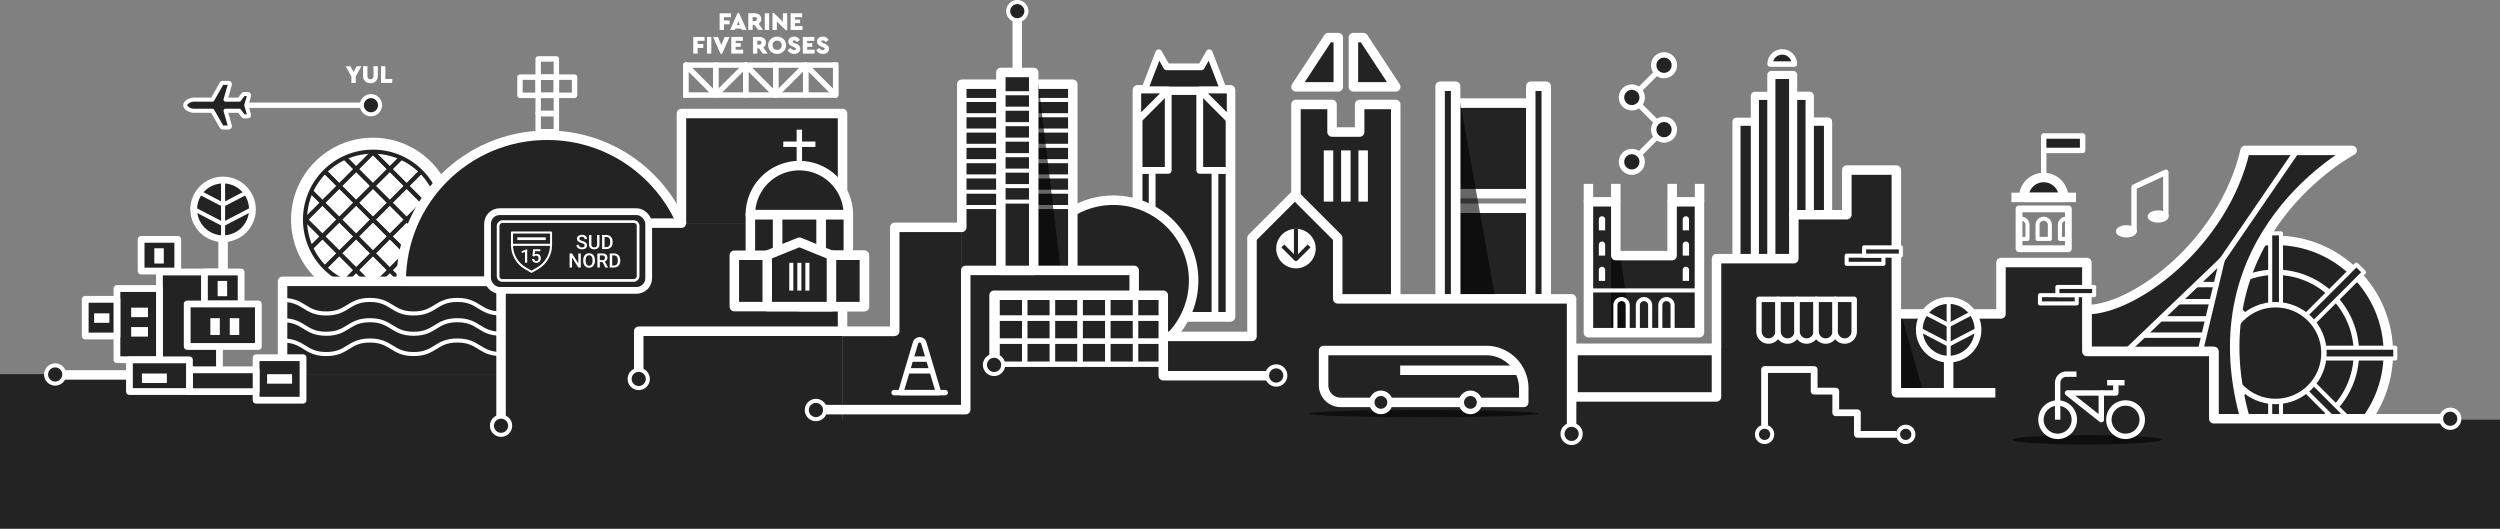 <svg xmlns="http://www.w3.org/2000/svg" xmlns:xlink="http://www.w3.org/1999/xlink" viewBox="0 0 3692.08 780.74"><rect x="0" y="0" width="3692.08" height="780.74" fill="#808080" stroke="none"/><defs><style>.cls-1,.cls-12,.cls-14,.cls-16,.cls-18,.cls-20,.cls-6,.cls-7{fill:none}.cls-1,.cls-12{stroke:#232323}.cls-1{stroke-miterlimit:10}.cls-13,.cls-15,.cls-19,.cls-2,.cls-3,.cls-4,.cls-5,.cls-9{fill:#232323}.cls-13,.cls-14,.cls-15,.cls-16,.cls-18,.cls-19,.cls-2,.cls-20,.cls-3,.cls-4,.cls-6,.cls-7,.cls-9{stroke:#fff}.cls-12,.cls-13,.cls-14,.cls-15,.cls-16,.cls-18,.cls-19,.cls-2,.cls-20,.cls-3,.cls-4,.cls-6,.cls-7,.cls-9{stroke-linejoin:round}.cls-2,.cls-6{stroke-width:14px}.cls-20,.cls-3,.cls-7{stroke-width:8px}.cls-12,.cls-16,.cls-4{stroke-width:6px}.cls-17,.cls-8{opacity:.6}.cls-9{stroke-width:12px}.cls-10{fill:#fff}.cls-11{clip-path:url(#clip-path)}.cls-13,.cls-14{stroke-width:10px}.cls-18{stroke-width:4px}.cls-19{stroke-width:3px}.cls-20{stroke-linecap:round}</style><clipPath id="clip-path"><circle cx="550.79" cy="324.33" r="100.35" class="cls-1"/></clipPath></defs><g id="Layer_2" data-name="Layer 2"><g id="artwork"><circle cx="3360.66" cy="521.44" r="166.52" class="cls-2"/><circle cx="3360.66" cy="521.44" r="119.37" class="cls-3"/><rect width="15.94" height="138.98" x="3352.69" y="344.65" class="cls-4"/><rect width="15.94" height="138.98" x="3276.81" y="376.08" class="cls-4" transform="translate(647.02 2453.2) rotate(-45)"/><rect width="15.94" height="138.98" x="3245.39" y="451.95" class="cls-4" transform="translate(2731.91 3774.8) rotate(-90)"/><rect width="15.94" height="138.98" x="3276.81" y="527.83" class="cls-4" transform="translate(5185.11 3342.37) rotate(-135)"/><rect width="15.94" height="138.98" x="3352.69" y="559.26" class="cls-4" transform="translate(6721.31 1257.49) rotate(-180)"/><rect width="15.94" height="138.98" x="3428.56" y="527.83" class="cls-4" transform="translate(6288.89 -1410.31) rotate(135)"/><rect width="15.94" height="138.98" x="3459.99" y="451.95" class="cls-4" transform="translate(3989.4 -2946.51) rotate(90)"/><rect width="15.94" height="138.98" x="3428.56" y="376.08" class="cls-4" transform="translate(1321.6 -2299.49) rotate(45)"/><circle cx="3360.66" cy="521.44" r="71.47" class="cls-3"/><path d="M3315.65,618.43h-46.28V519.06H3082V457.25c70,0,201.86-97.68,233.7-235.11h158S3238.89,346.28,3315.65,618.43Z" class="cls-5"/><path d="M3393.26,222.14,3189,519.06H3082V457.25c70,0,201.86-97.68,233.7-235.11Z" class="cls-5"/><path d="M3082,519.06V457.25c70,0,201.86-97.68,233.7-235.11h158s-234.76,124.14-158,396.29h-46.28V519.06Z" class="cls-6"/><line x1="3392.4" x2="3188.96" y1="222.14" y2="519.06" class="cls-7"/><polygon points="3140.29 519.06 3281.78 383.58 3249.34 519.07 3140.29 519.06" class="cls-3"/><line x1="3243.45" x2="3273" y1="420.28" y2="420.28" class="cls-3"/><line x1="3215.62" x2="3266.94" y1="445.57" y2="445.57" class="cls-7"/><line x1="3190.63" x2="3260.88" y1="470.86" y2="470.86" class="cls-7"/><line x1="3165.46" x2="3253.35" y1="494.96" y2="494.96" class="cls-7"/><rect width="110.94" height="133.76" x="2149.73" y="307.59" class="cls-5"/><rect width="110.94" height="133.76" x="2149.73" y="307.59" class="cls-6"/><rect width="110.94" height="133.76" x="2149.73" y="152.26" class="cls-5"/><rect width="110.94" height="133.76" x="2149.73" y="152.26" class="cls-6"/><rect width="22.92" height="313.99" x="2260.67" y="127.35" class="cls-5"/><rect width="22.92" height="313.99" x="2260.67" y="127.35" class="cls-6"/><g class="cls-8"><polygon points="2156.73 152.25 2208.38 441.35 2142.73 441.35 2142.73 152.25 2156.73 152.25"/></g><rect width="22.92" height="313.99" x="2126.81" y="127.35" class="cls-5"/><rect width="22.92" height="313.99" x="2126.81" y="127.35" class="cls-6"/><rect width="135.2" height="227.03" x="2564.47" y="179.79" class="cls-9"/><rect width="67.6" height="227.03" x="2632.07" y="179.79" class="cls-9"/><rect width="80.81" height="265.23" x="2591.66" y="141.58" class="cls-9"/><rect width="40.41" height="265.23" x="2632.07" y="141.58" class="cls-9"/><rect width="32.19" height="304.37" x="2615.98" y="110.71" class="cls-9"/><path d="M2650,94.62a17.93,17.93,0,1,0-35.86,0Z" class="cls-3"/><circle cx="550.79" cy="324.33" r="120.98" class="cls-10"/><g class="cls-11"><rect width="35.16" height="35.16" x="408.9" y="306.75" class="cls-12" transform="translate(-104.42 396.56) rotate(-45)"/><rect width="35.16" height="35.16" x="433.76" y="331.61" class="cls-12" transform="translate(-114.72 421.43) rotate(-45)"/><rect width="35.16" height="35.16" x="458.63" y="356.48" class="cls-12" transform="translate(-125.02 446.29) rotate(-45)"/><rect width="35.16" height="35.16" x="483.49" y="381.34" class="cls-12" transform="translate(-135.32 471.15) rotate(-45)"/><rect width="35.16" height="35.16" x="508.35" y="406.2" class="cls-12" transform="translate(-145.62 496.01) rotate(-45)"/><rect width="35.16" height="35.16" x="533.21" y="431.06" class="cls-12" transform="translate(-155.91 520.87) rotate(-45)"/><rect width="35.16" height="35.16" x="433.76" y="281.89" class="cls-12" transform="translate(-79.56 406.86) rotate(-45)"/><rect width="35.16" height="35.16" x="458.63" y="306.75" class="cls-12" transform="translate(-89.86 431.72) rotate(-45)"/><rect width="35.16" height="35.16" x="483.49" y="331.61" class="cls-12" transform="translate(-100.16 456.59) rotate(-45)"/><rect width="35.16" height="35.16" x="508.35" y="356.48" class="cls-12" transform="translate(-110.46 481.45) rotate(-45)"/><rect width="35.16" height="35.16" x="533.21" y="381.34" class="cls-12" transform="translate(-120.75 506.31) rotate(-45)"/><rect width="35.16" height="35.16" x="558.07" y="406.2" class="cls-12" transform="translate(-131.05 531.17) rotate(-45)"/><rect width="35.16" height="35.16" x="458.63" y="257.03" class="cls-12" transform="translate(-54.7 417.16) rotate(-45)"/><rect width="35.16" height="35.16" x="483.49" y="281.89" class="cls-12" transform="translate(-65 442.02) rotate(-45)"/><rect width="35.16" height="35.16" x="508.35" y="306.75" class="cls-12" transform="translate(-75.3 466.88) rotate(-45)"/><rect width="35.16" height="35.16" x="533.21" y="331.61" class="cls-12" transform="translate(-85.59 491.74) rotate(-45)"/><rect width="35.16" height="35.16" x="558.07" y="356.48" class="cls-12" transform="translate(-95.89 516.61) rotate(-45)"/><rect width="35.16" height="35.16" x="582.93" y="381.34" class="cls-12" transform="translate(-106.19 541.47) rotate(-45)"/><rect width="35.16" height="35.16" x="483.49" y="232.17" class="cls-12" transform="translate(-29.84 427.46) rotate(-45)"/><rect width="35.16" height="35.16" x="508.35" y="257.03" class="cls-12" transform="translate(-40.14 452.32) rotate(-45)"/><rect width="35.16" height="35.16" x="533.21" y="281.89" class="cls-12" transform="translate(-50.43 477.18) rotate(-45)"/><rect width="35.16" height="35.16" x="558.07" y="306.75" class="cls-12" transform="translate(-60.73 502.04) rotate(-45)"/><rect width="35.16" height="35.16" x="582.93" y="331.61" class="cls-12" transform="translate(-71.03 526.9) rotate(-45)"/><rect width="35.16" height="35.16" x="607.8" y="356.48" class="cls-12" transform="translate(-81.33 551.77) rotate(-45)"/><rect width="35.16" height="35.16" x="508.35" y="207.31" class="cls-12" transform="translate(-4.98 437.76) rotate(-45)"/><rect width="35.16" height="35.16" x="533.21" y="232.17" class="cls-12" transform="translate(-15.27 462.62) rotate(-45)"/><rect width="35.16" height="35.16" x="558.07" y="257.03" class="cls-12" transform="translate(-25.57 487.48) rotate(-45)"/><rect width="35.16" height="35.16" x="582.93" y="281.89" class="cls-12" transform="translate(-35.87 512.34) rotate(-45)"/><rect width="35.16" height="35.16" x="607.8" y="306.75" class="cls-12" transform="translate(-46.17 537.2) rotate(-45)"/><rect width="35.16" height="35.16" x="632.66" y="331.61" class="cls-12" transform="translate(-56.47 562.06) rotate(-45)"/><rect width="35.16" height="35.16" x="533.21" y="182.44" class="cls-12" transform="translate(19.88 448.05) rotate(-45)"/><rect width="35.16" height="35.16" x="558.07" y="207.31" class="cls-12" transform="translate(9.59 472.92) rotate(-45)"/><rect width="35.16" height="35.16" x="582.93" y="232.17" class="cls-12" transform="translate(-0.71 497.78) rotate(-45)"/><rect width="35.16" height="35.16" x="607.8" y="257.03" class="cls-12" transform="translate(-11.01 522.64) rotate(-45)"/><rect width="35.16" height="35.16" x="632.66" y="281.89" class="cls-12" transform="translate(-21.31 547.5) rotate(-45)"/><rect width="35.16" height="35.16" x="657.52" y="306.75" class="cls-12" transform="translate(-31.61 572.36) rotate(-45)"/></g><circle cx="550.79" cy="324.33" r="100.35" class="cls-1"/><circle cx="550.79" cy="324.33" r="100.35" class="cls-12"/><rect width="62.21" height="403.34" x="2734.34" y="251.16" class="cls-5"/><rect width="112.36" height="335.1" x="2630.42" y="319.41" class="cls-5"/><rect width="135.92" height="272.96" x="2536.12" y="381.54" class="cls-5"/><rect width="137.2" height="334.87" x="1679.95" y="132.9" class="cls-2"/><rect width="22.84" height="216.16" x="1794.31" y="251.6" class="cls-13"/><rect width="22.84" height="216.16" x="1678.7" y="251.6" class="cls-14"/><rect width="44.96" height="118.71" x="1771.83" y="132.9" class="cls-15"/><rect width="137.2" height="334.87" x="1679.95" y="132.9" class="cls-6"/><polygon points="1806.98 132.9 1690.12 132.9 1711.3 77.94 1722.97 98.69 1774.12 98.69 1785.79 77.94 1806.98 132.9" class="cls-13"/><polygon points="1771.83 132.9 1816.78 177.85 1816.78 132.9 1771.83 132.9" class="cls-13"/><polygon points="1725.27 132.9 1680.31 177.85 1680.31 132.9 1725.27 132.9" class="cls-13"/><polyline points="1771.83 132.9 1771.83 251.6 1816.78 251.6" class="cls-14"/><polyline points="1725.27 132.9 1725.27 251.6 1680.31 251.6" class="cls-14"/><circle cx="1644.24" cy="414.26" r="118.58" class="cls-2"/><rect width="163.98" height="274.95" x="1420.37" y="124.37" class="cls-5"/><rect width="3692.08" height="160.97" y="619.77" class="cls-5"/><rect width="249.67" height="232.57" x="1426.21" y="399.32" class="cls-5"/><rect width="797.84" height="135.12" x="1244.3" y="496.77" class="cls-5"/><rect width="99.01" height="296.14" x="1321.36" y="335.75" class="cls-5"/><polygon points="2061.26 154.24 2061.26 496.77 1913.91 496.77 1913.91 154.24 1967.21 154.24 1967.21 194.99 2007.97 194.99 2007.97 154.24 2061.26 154.24" class="cls-2"/><polygon points="1976.43 55.51 1961.69 55.51 1913.91 128.26 1976.43 128.26 1976.43 55.51" class="cls-2"/><polygon points="1998.75 55.51 2013.5 55.51 2061.27 128.26 1998.75 128.26 1998.75 55.51" class="cls-2"/><line x1="1987.59" x2="1987.59" y1="222.14" y2="297.73" class="cls-6"/><line x1="1962" x2="1962" y1="222.14" y2="297.73" class="cls-6"/><line x1="2013.17" x2="2013.17" y1="222.14" y2="297.73" class="cls-6"/><polygon points="1975.58 351.38 1914.5 288.09 1852.25 351.38 1852.25 507.5 1975.58 507.5 1975.58 351.38" class="cls-5"/><rect width="345.42" height="315.81" x="1975.58" y="441.35" class="cls-5"/><rect width="96.55" height="96.55" x="1943.1" y="441.35" class="cls-5"/><rect width="588.89" height="170.99" x="1975.58" y="586.17" class="cls-5"/><line x1="1420.37" x2="1584.35" y1="147.64" y2="147.64" class="cls-16"/><line x1="1420.37" x2="1584.35" y1="170.22" y2="170.22" class="cls-16"/><line x1="1420.37" x2="1584.35" y1="192.81" y2="192.81" class="cls-16"/><line x1="1420.37" x2="1584.35" y1="215.4" y2="215.4" class="cls-16"/><line x1="1420.37" x2="1584.35" y1="237.99" y2="237.99" class="cls-16"/><line x1="1420.37" x2="1584.35" y1="260.58" y2="260.58" class="cls-16"/><line x1="1420.37" x2="1584.35" y1="283.16" y2="283.16" class="cls-16"/><line x1="1420.37" x2="1584.35" y1="305.75" y2="305.75" class="cls-16"/><rect width="322.67" height="137.6" x="417.29" y="415.46" class="cls-5"/><path d="M417.29,442.94c32.27,0,32.27,20,64.53,20s32.27-20,64.53-20,32.27,20,64.54,20,32.27-20,64.53-20,32.27,20,64.54,20" class="cls-16"/><path d="M417.29,472.9c32.27,0,32.27,20,64.53,20s32.27-20,64.53-20,32.27,20,64.54,20,32.27-20,64.53-20,32.27,20,64.54,20" class="cls-16"/><path d="M417.29,502.86c32.27,0,32.27,20,64.53,20s32.27-20,64.53-20,32.27,20,64.54,20,32.27-20,64.53-20,32.27,20,64.54,20" class="cls-16"/><rect width="26.88" height="26.88" x="794.79" y="167.68" class="cls-7"/><rect width="26.88" height="26.88" x="794.79" y="140.8" class="cls-7"/><rect width="26.88" height="26.88" x="794.79" y="113.91" class="cls-7"/><rect width="26.88" height="26.88" x="821.68" y="113.91" class="cls-7"/><rect width="26.88" height="26.88" x="767.91" y="113.91" class="cls-7"/><rect width="26.88" height="26.88" x="794.79" y="87.03" class="cls-7"/><path d="M808.23,199.72c-119.14,0-215.73,96.59-215.73,215.74H1024C1024,296.31,927.38,199.72,808.23,199.72Z" class="cls-2"/><rect width="187.43" height="121.98" x="3081.95" y="519.06" class="cls-5"/><rect width="126.83" height="253.33" x="2955.12" y="387.71" class="cls-5"/><rect width="309.92" height="177.4" x="2772.03" y="463.65" class="cls-5"/><rect width="504.34" height="319.9" x="739.96" y="329.56" class="cls-5"/><g class="cls-8"><polygon points="2807.55 463.64 2840.52 579.53 2793.55 579.53 2793.55 463.64 2807.55 463.64"/></g><rect width="739.96" height="96.89" y="552.57" class="cls-5" transform="translate(739.96 1202.03) rotate(180)"/><rect width="237.92" height="161.88" x="1006.38" y="167.68" class="cls-5"/><polyline points="94.94 553.75 417.29 553.75 417.29 415.46 739.96 415.46" class="cls-6"/><circle cx="739.96" cy="628.74" r="13.46" class="cls-4"/><circle cx="81.48" cy="553.05" r="13.46" class="cls-4"/><circle cx="943.29" cy="559.64" r="13.46" class="cls-4"/><path d="M1205,619a13.47,13.47,0,1,0-13.46-13.47A13.46,13.46,0,0,0,1205,619" class="cls-4"/><polyline points="739.96 615.28 739.96 329.56 1006.38 329.56 1006.38 167.68 1244.3 167.68 1244.3 486.76" class="cls-6"/><polyline points="1584.35 399.32 1584.35 124.38 1420.37 124.38 1420.37 335.75 1321.36 335.75 1321.36 489.17 943.29 489.17 943.29 546.18" class="cls-6"/><g class="cls-8"><polygon points="1533.63 124.38 1566.6 399.32 1519.63 399.32 1519.63 124.38 1533.63 124.38"/></g><polyline points="2320.99 514.3 2535.01 514.3 2535.01 382 2649.17 382 2649.17 317.15 2727.33 317.15 2727.33 251.16 2800.55 251.16 2800.55 580.05 2946.78 580.05" class="cls-6"/><polyline points="1218.46 604.96 1426.21 604.96 1426.21 399.32 1674.98 399.32 1674.98 496.77 1848.99 496.77 1848.99 351.38 1912.29 288.09 1975.58 351.38 1975.58 441.35 2320.99 441.35 2320.99 628.74" class="cls-6"/><polyline points="2800.55 463.64 2955.12 463.64 2955.12 387.71 3081.95 387.71 3081.95 519.07 3269.37 519.07 3269.37 618.43 3605.1 618.43" class="cls-6"/><circle cx="3618.56" cy="618.43" r="13.46" class="cls-4"/><circle cx="2320.99" cy="640.82" r="13.46" class="cls-4"/><rect width="44.28" height="44.28" x="1012.75" y="96.12" class="cls-7"/><rect width="44.28" height="44.28" x="1057.03" y="96.12" class="cls-7"/><rect width="44.28" height="44.28" x="1101.31" y="96.12" class="cls-7"/><rect width="44.28" height="44.28" x="1145.59" y="96.12" class="cls-7"/><rect width="44.28" height="44.28" x="1189.87" y="96.12" class="cls-7"/><path d="M1079.47,25.42h-10.29v4.7h8.35V35.9h-8.35v8.35h-6.42V19.64h16.71Z" class="cls-10"/><path d="M1094.8,42.2H1086l-.89,2h-6.9l11.19-25.06h2.05l11.19,25.06h-6.9Zm-4.4-10.85-2.16,5.71h4.29Z" class="cls-10"/><path d="M1119.75,44.25l-5.55-7.64h-2.65v7.64h-6.42V19.64h9.66c5.41,0,9.51,3.25,9.51,8.47a8,8,0,0,1-3.88,7l6.49,9.13ZM1111.55,31h3.28a2.75,2.75,0,0,0,3-2.9,2.75,2.75,0,0,0-3-2.88h-3.28Z" class="cls-10"/><path d="M1135.87,44.25h-6.42V19.64h6.42Z" class="cls-10"/><path d="M1162.61,19.64V44.7h-2l-13.35-12.94V44.25h-6.42V19.19h2L1156.19,32V19.64Z" class="cls-10"/><path d="M1184.61,25.42H1174v3.39h7.6v5.37H1174v4.29h11.11v5.78h-17.53V19.64h17.08Z" class="cls-10"/><path d="M1040.57,60.32h-10.29V65h8.35V70.8h-8.35v8.36h-6.42V54.54h16.71Z" class="cls-10"/><path d="M1050.49,79.16h-6.41V54.54h6.41Z" class="cls-10"/><path d="M1077.46,54.54,1066.27,79.6h-2L1053,54.54h7.27l5,12.09,4.93-12.09Z" class="cls-10"/><path d="M1097.08,60.32h-10.67v3.4H1094v5.37h-7.61v4.29h11.11v5.78H1080V54.54h17.08Z" class="cls-10"/><path d="M1126.58,79.16,1121,71.51h-2.64v7.65H1112V54.54h9.66c5.41,0,9.51,3.25,9.51,8.47a8,8,0,0,1-3.88,7l6.49,9.14Zm-8.2-13.24h3.28a2.89,2.89,0,1,0,0-5.78h-3.28Z" class="cls-10"/><path d="M1161,66.85c0,7.27-6,12.75-13.31,12.75s-13.24-5.48-13.24-12.75,5.89-12.75,13.24-12.75S1161,59.61,1161,66.85Zm-20,0c0,4.18,2.76,6.86,6.72,6.86a6.5,6.5,0,0,0,6.71-6.86,6.54,6.54,0,0,0-6.71-6.86A6.46,6.46,0,0,0,1141,66.85Z" class="cls-10"/><path d="M1181.18,59.06l-4.29,3.28c-1.12-1.64-2.2-2.61-4.06-2.61-1.27,0-2.2.44-2.2,1.56,0,.94.59,1.38,2.12,2l2.84,1.19c4.1,1.72,6.3,3.8,6.3,7.42,0,4.85-4,7.68-9,7.68a10.71,10.71,0,0,1-9.81-5.52l4.32-3.28c1.2,1.61,2.73,3.17,5.49,3.17,1.71,0,2.53-.59,2.53-1.79s-.78-1.53-2.5-2.27l-2.53-1.12c-3.92-1.72-6.23-4-6.23-7.42,0-4.4,3.62-7.27,8.61-7.27A8.86,8.86,0,0,1,1181.18,59.06Z" class="cls-10"/><path d="M1202.63,60.32H1192v3.4h7.61v5.37H1192v4.29h11.11v5.78h-17.52V54.54h17.08Z" class="cls-10"/><path d="M1223.59,59.06l-4.29,3.28c-1.12-1.64-2.2-2.61-4.07-2.61-1.26,0-2.2.44-2.2,1.56,0,.94.6,1.38,2.13,2L1218,64.5c4.11,1.72,6.31,3.8,6.31,7.42,0,4.85-4,7.68-9,7.68a10.73,10.73,0,0,1-9.81-5.52l4.33-3.28c1.19,1.61,2.72,3.17,5.48,3.17,1.72,0,2.54-.59,2.54-1.79s-.79-1.53-2.5-2.27l-2.54-1.12c-3.91-1.72-6.22-4-6.22-7.42,0-4.4,3.61-7.27,8.61-7.27A8.86,8.86,0,0,1,1223.59,59.06Z" class="cls-10"/><rect width="48.55" height="292.28" x="1478.09" y="107.05" class="cls-2"/><line x1="1478.09" x2="1526.63" y1="137.66" y2="137.66" class="cls-16"/><line x1="1478.09" x2="1526.63" y1="160.53" y2="160.53" class="cls-16"/><line x1="1478.09" x2="1526.63" y1="183.39" y2="183.39" class="cls-16"/><line x1="1478.09" x2="1526.63" y1="206.26" y2="206.26" class="cls-16"/><line x1="1478.09" x2="1526.63" y1="229.13" y2="229.13" class="cls-16"/><line x1="1478.09" x2="1526.63" y1="252" y2="252" class="cls-16"/><line x1="1478.09" x2="1526.63" y1="274.87" y2="274.87" class="cls-16"/><line x1="1478.09" x2="1526.63" y1="297.73" y2="297.73" class="cls-16"/><polygon points="2509.81 298.02 2509.81 491.3 2345.84 491.3 2345.84 298.02 2386.26 298.02 2386.26 377.49 2469.4 377.49 2469.4 298.02 2509.81 298.02" class="cls-5"/><g class="cls-8"><line x1="2386.26" x2="2386.26" y1="377.49" y2="495.89" class="cls-5"/><polygon points="2393.26 377.49 2409.12 495.89 2379.26 495.89 2379.26 377.49 2393.26 377.49"/></g><polygon points="2509.81 298.02 2509.81 491.3 2345.84 491.3 2345.84 298.02 2386.26 298.02 2386.26 377.49 2469.4 377.49 2469.4 298.02 2509.81 298.02" class="cls-6"/><path d="M2427.92,441.68h0a9.09,9.09,0,0,1,9.09,9.09v41.29a0,0,0,0,1,0,0h-18.19a0,0,0,0,1,0,0V450.77A9.09,9.09,0,0,1,2427.92,441.68Z" class="cls-16"/><path d="M2461.07,441.68h0a9.09,9.09,0,0,1,9.09,9.09v41.29a0,0,0,0,1,0,0H2452a0,0,0,0,1,0,0V450.77A9.09,9.09,0,0,1,2461.07,441.68Z" class="cls-16"/><path d="M2385.69,441.68h18.19a0,0,0,0,1,0,0V483a9.09,9.09,0,0,1-9.09,9.09h0a9.09,9.09,0,0,1-9.09-9.09V441.68A0,0,0,0,1,2385.69,441.68Z" class="cls-16" transform="translate(4789.57 933.74) rotate(-180)"/><path d="M2489.77,394h0a4.65,4.65,0,0,1,4.65,4.65v16.13a0,0,0,0,1,0,0h-9.31a0,0,0,0,1,0,0V398.66A4.65,4.65,0,0,1,2489.77,394Z" class="cls-10"/><path d="M2489.77,356.71h0a4.65,4.65,0,0,1,4.65,4.65v16.13a0,0,0,0,1,0,0h-9.31a0,0,0,0,1,0,0V361.36A4.65,4.65,0,0,1,2489.77,356.71Z" class="cls-10"/><path d="M2489.77,319.41h0a4.65,4.65,0,0,1,4.65,4.65v16.13a0,0,0,0,1,0,0h-9.31a0,0,0,0,1,0,0V324.06A4.65,4.65,0,0,1,2489.77,319.41Z" class="cls-10"/><path d="M2361.23,394h9.31a0,0,0,0,1,0,0v16.13a4.65,4.65,0,0,1-4.65,4.65h0a4.65,4.65,0,0,1-4.65-4.65V394a0,0,0,0,1,0,0Z" class="cls-10" transform="translate(4731.77 808.8) rotate(-180)"/><path d="M2361.23,356.71h9.31a0,0,0,0,1,0,0v16.13a4.65,4.65,0,0,1-4.65,4.65h0a4.65,4.65,0,0,1-4.65-4.65V356.71A0,0,0,0,1,2361.23,356.71Z" class="cls-10" transform="translate(4731.77 734.2) rotate(180)"/><path d="M2361.23,319.41h9.31a0,0,0,0,1,0,0v16.13a4.65,4.65,0,0,1-4.65,4.65h0a4.65,4.65,0,0,1-4.65-4.65V319.41a0,0,0,0,1,0,0Z" class="cls-10" transform="translate(4731.77 659.6) rotate(-180)"/><line x1="2509.81" x2="2345.84" y1="428.91" y2="428.91" class="cls-16"/><line x1="2345.84" x2="2345.84" y1="298.02" y2="271.52" class="cls-6"/><line x1="2386.26" x2="2386.26" y1="298.02" y2="271.52" class="cls-6"/><line x1="2469.56" x2="2469.56" y1="298.02" y2="271.52" class="cls-6"/><line x1="2509.98" x2="2509.98" y1="298.02" y2="271.52" class="cls-6"/><rect width="72.84" height="58.84" x="2981.79" y="308.49" class="cls-14"/><path d="M3047.63,291.56a29.42,29.42,0,1,0-58.84,0Z" class="cls-2"/><line x1="2970.54" x2="3065.87" y1="291.56" y2="291.56" class="cls-6"/><path d="M3018.21,323h0a9.09,9.09,0,0,1,9.09,9.09V352.8a0,0,0,0,1,0,0h-18.19a0,0,0,0,1,0,0V332.11a9.09,9.09,0,0,1,9.09-9.09Z" class="cls-16"/><path d="M3051.25,323h0a9.09,9.09,0,0,0-9.1,9.09V352.8h9.1" class="cls-16"/><path d="M2985.17,323h0a9.09,9.09,0,0,1,9.09,9.09V352.8h-9.09" class="cls-16"/><line x1="3018.21" x2="3018.21" y1="262.14" y2="200.85" class="cls-7"/><rect width="57.48" height="21.29" x="3018.21" y="200.85" class="cls-3"/><circle cx="1502.36" cy="16.46" r="13.46" class="cls-4"/><line x1="1502.36" x2="1502.36" y1="107.05" y2="30.06" class="cls-6"/><circle cx="329.44" cy="309.22" r="43.36" class="cls-13"/><line x1="329.44" x2="329.44" y1="399.32" y2="352.58" class="cls-6"/><line x1="329.44" x2="329.44" y1="352.58" y2="265.85" class="cls-16"/><line x1="329.44" x2="361.84" y1="302.3" y2="285.42" class="cls-16"/><line x1="329.44" x2="372.44" y1="331.11" y2="308.7" class="cls-16"/><line x1="329.44" x2="297.03" y1="302.3" y2="285.42" class="cls-16"/><line x1="329.44" x2="286.43" y1="331.11" y2="308.7" class="cls-16"/><circle cx="2877.84" cy="487.1" r="43.36" class="cls-13"/><line x1="2877.84" x2="2877.84" y1="577.21" y2="530.46" class="cls-6"/><line x1="2877.84" x2="2877.84" y1="530.46" y2="443.74" class="cls-16"/><line x1="2877.84" x2="2910.24" y1="480.19" y2="463.31" class="cls-16"/><line x1="2877.84" x2="2920.84" y1="508.99" y2="486.58" class="cls-16"/><line x1="2877.84" x2="2845.43" y1="480.19" y2="463.31" class="cls-16"/><line x1="2877.84" x2="2834.83" y1="508.99" y2="486.58" class="cls-16"/><ellipse cx="2102.86" cy="610.81" class="cls-17" rx="169.63" ry="5.32"/><path d="M2250.33,573.25v21H1980A25.27,25.27,0,0,1,1954.74,569V517.64h240A55.61,55.61,0,0,1,2250.33,573.25Z" class="cls-5"/><path d="M2250.33,573.25v21H2139.82l-37.29-76.63h92.19A55.61,55.61,0,0,1,2250.33,573.25Z" class="cls-5"/><polygon points="2250.33 594.27 1970.14 594.27 1955.39 574.68 2250.33 573.25 2250.33 594.27" class="cls-5"/><path d="M2250.33,573.25v21H1980A25.27,25.27,0,0,1,1954.74,569V517.64h240A55.61,55.61,0,0,1,2250.33,573.25Z" class="cls-6"/><circle cx="2039.38" cy="594.27" r="13.46" class="cls-3"/><circle cx="2171.56" cy="594.27" r="13.46" class="cls-3"/><line x1="2243.66" x2="2067.82" y1="546.83" y2="546.83" class="cls-6"/><line x1="1180.5" x2="1180.5" y1="244.61" y2="191.5" class="cls-7"/><line x1="1156.75" x2="1204.25" y1="213" y2="213" class="cls-7"/><rect width="40.28" height="75.77" x="1212.54" y="316.94" class="cls-2" transform="translate(2465.37 709.64) rotate(180)"/><rect width="40.28" height="75.77" x="1108.18" y="316.94" class="cls-2"/><rect width="64.08" height="75.77" x="1148.46" y="316.94" class="cls-2"/><rect width="192.09" height="75.77" x="1084.46" y="377.01" class="cls-2"/><rect width="96.05" height="75.77" x="1180.5" y="377.01" class="cls-2"/><polygon points="1227.92 376.88 1180.5 357.69 1133.08 376.88 1133.08 452.82 1227.92 452.82 1227.92 376.88" class="cls-2"/><path d="M1180.5,244.61a72.32,72.32,0,0,0-72.32,72.33h144.65A72.33,72.33,0,0,0,1180.5,244.61Z" class="cls-2"/><line x1="1180.5" x2="1180.5" y1="388.1" y2="429.2" class="cls-16"/><line x1="1192.38" x2="1192.38" y1="388.1" y2="429.2" class="cls-16"/><line x1="1168.63" x2="1168.63" y1="388.1" y2="429.2" class="cls-16"/><ellipse cx="3081.95" cy="649.46" class="cls-17" rx="110.22" ry="6.98"/><circle cx="3038.81" cy="619.77" r="24.65" class="cls-7"/><circle cx="3139.09" cy="619.77" r="24.65" class="cls-7"/><polygon points="3053.35 580.35 3103.25 580.35 3103.25 619.77 3053.35 580.35" class="cls-7"/><polyline points="3103.25 580.35 3124.72 580.35 3124.72 565.19" class="cls-7"/><path d="M3038.81,619.77V565.36a12.79,12.79,0,0,1,12.79-12.79h15" class="cls-7"/><line x1="3111.87" x2="3137.57" y1="565.19" y2="565.19" class="cls-7"/><rect width="237.99" height="116.24" x="720.01" y="312.6" class="cls-13" rx="17.93"/><rect width="86.91" height="206.74" x="795.54" y="267.35" class="cls-18" rx="6.28" transform="translate(1209.72 -468.28) rotate(90)"/><path d="M863.34,362.51a3.24,3.24,0,0,0-.19-1.12,2.29,2.29,0,0,0-.68-.91,5.42,5.42,0,0,0-1.36-.79,20.52,20.52,0,0,0-2.22-.8,21,21,0,0,1-2.75-1,9.43,9.43,0,0,1-2.16-1.33,5.8,5.8,0,0,1-1.43-1.75,4.81,4.81,0,0,1-.51-2.25,5,5,0,0,1,.54-2.32,5.39,5.39,0,0,1,1.51-1.83,7.22,7.22,0,0,1,2.33-1.2,9.75,9.75,0,0,1,3-.43,9.23,9.23,0,0,1,3.16.51,7.1,7.1,0,0,1,2.36,1.38,6,6,0,0,1,2,4.47h-3.6a3.9,3.9,0,0,0-.24-1.39,2.92,2.92,0,0,0-.72-1.1,3.39,3.39,0,0,0-1.23-.72,5.18,5.18,0,0,0-1.76-.26,5.83,5.83,0,0,0-1.66.21,3.52,3.52,0,0,0-1.16.6,2.35,2.35,0,0,0-.69.92,2.86,2.86,0,0,0-.22,1.14,2.28,2.28,0,0,0,1.09,1.93,11.53,11.53,0,0,0,3.34,1.43,18.69,18.69,0,0,1,3,1.15,8.75,8.75,0,0,1,2.14,1.42,5.11,5.11,0,0,1,1.27,1.79,5.83,5.83,0,0,1,.41,2.23,5.22,5.22,0,0,1-.52,2.37,5.11,5.11,0,0,1-1.49,1.79,6.92,6.92,0,0,1-2.33,1.12,10.85,10.85,0,0,1-3.06.4,11,11,0,0,1-3-.41,8.21,8.21,0,0,1-2.62-1.23,6.55,6.55,0,0,1-1.87-2,5.7,5.7,0,0,1-.7-2.89H855a3.88,3.88,0,0,0,.35,1.7,3.27,3.27,0,0,0,1,1.15,4.14,4.14,0,0,0,1.44.66,7.26,7.26,0,0,0,1.79.21,4.44,4.44,0,0,0,2.83-.77A2.45,2.45,0,0,0,863.34,362.51Z" class="cls-10"/><path d="M885.35,347.06V361a7.44,7.44,0,0,1-.61,3.13,6.29,6.29,0,0,1-1.66,2.25,7.14,7.14,0,0,1-2.47,1.35,10,10,0,0,1-3,.45,10.21,10.21,0,0,1-3.09-.45,7,7,0,0,1-2.47-1.35,6.22,6.22,0,0,1-1.63-2.25,7.77,7.77,0,0,1-.58-3.13V347.06h3.6V361a5.75,5.75,0,0,0,.29,1.92,3.57,3.57,0,0,0,.84,1.34,3.39,3.39,0,0,0,1.31.78,6.15,6.15,0,0,0,3.47,0,3.36,3.36,0,0,0,1.32-.78,3.68,3.68,0,0,0,.83-1.34,5.75,5.75,0,0,0,.29-1.92V347.06Z" class="cls-10"/><path d="M889.21,367.87V347.06h6.15a10,10,0,0,1,3.81.7,8.4,8.4,0,0,1,3,2,9.17,9.17,0,0,1,1.92,3.13,11.45,11.45,0,0,1,.69,4.08v1a11.73,11.73,0,0,1-.68,4.09,8.76,8.76,0,0,1-1.93,3.1,8.38,8.38,0,0,1-3,2,10.48,10.48,0,0,1-3.92.7Zm3.62-17.9v15h2.36a6.72,6.72,0,0,0,2.59-.47,4.82,4.82,0,0,0,1.85-1.38,6,6,0,0,0,1.1-2.21,10.51,10.51,0,0,0,.38-2.93v-1.05a7.92,7.92,0,0,0-1.48-5.18,5.21,5.21,0,0,0-4.27-1.79Z" class="cls-10"/><path d="M857.71,395.09h-3.62l-9.28-14.76v14.76H841.2V374.28h3.61l9.31,14.82V374.28h3.59Z" class="cls-10"/><path d="M878.6,385.23a13.32,13.32,0,0,1-.63,4.25,9,9,0,0,1-1.75,3.19,7.68,7.68,0,0,1-2.71,2,9.15,9.15,0,0,1-7,0,7.88,7.88,0,0,1-2.74-2,9.23,9.23,0,0,1-1.79-3.19,13.32,13.32,0,0,1-.63-4.25v-1.06a13.43,13.43,0,0,1,.63-4.26,9.68,9.68,0,0,1,1.77-3.2,7.66,7.66,0,0,1,2.73-2,9.15,9.15,0,0,1,7,0,7.61,7.61,0,0,1,2.74,2,9.3,9.3,0,0,1,1.75,3.2,13.43,13.43,0,0,1,.63,4.26ZM875,384.14a12.4,12.4,0,0,0-.34-3.08,6.58,6.58,0,0,0-1-2.24,4.2,4.2,0,0,0-1.58-1.36A4.69,4.69,0,0,0,870,377a4.62,4.62,0,0,0-2.09.47,4.36,4.36,0,0,0-1.58,1.36,7,7,0,0,0-1,2.24,12.37,12.37,0,0,0-.35,3.08v1.09a12.51,12.51,0,0,0,.35,3.09,6.86,6.86,0,0,0,1,2.25,4.42,4.42,0,0,0,1.59,1.37,4.69,4.69,0,0,0,2.1.47,4.24,4.24,0,0,0,3.69-1.83,9.19,9.19,0,0,0,1.3-5.35Z" class="cls-10"/><path d="M889.85,387.07h-4v8H882.2V374.28h7.32a11.17,11.17,0,0,1,3.19.41,6.49,6.49,0,0,1,2.36,1.2,5,5,0,0,1,1.47,2,7,7,0,0,1,.5,2.72,5.83,5.83,0,0,1-1,3.49,6.44,6.44,0,0,1-2.81,2.17l4.68,8.68v.18H894Zm-4-2.9h3.71a4.86,4.86,0,0,0,1.7-.26,3.39,3.39,0,0,0,1.22-.71,3,3,0,0,0,.73-1.09,3.85,3.85,0,0,0,.24-1.38,4.22,4.22,0,0,0-.23-1.46,2.8,2.8,0,0,0-.7-1.11,3.07,3.07,0,0,0-1.21-.72,5.65,5.65,0,0,0-1.76-.25h-3.7Z" class="cls-10"/><path d="M900.47,395.09V374.28h6.15a10,10,0,0,1,3.81.7,8.54,8.54,0,0,1,3,2,9.26,9.26,0,0,1,1.92,3.13,11.51,11.51,0,0,1,.69,4.09v1a11.72,11.72,0,0,1-.68,4.08,9,9,0,0,1-1.93,3.11,8.57,8.57,0,0,1-3,2,10.48,10.48,0,0,1-3.92.7Zm3.62-17.9v15h2.36a6.45,6.45,0,0,0,2.58-.48,4.85,4.85,0,0,0,1.86-1.38,6,6,0,0,0,1.1-2.2,10.61,10.61,0,0,0,.38-2.93v-1.06a8,8,0,0,0-1.48-5.18,5.21,5.21,0,0,0-4.27-1.79Z" class="cls-10"/><rect width="57.68" height="18.29" x="756.14" y="343.34" class="cls-19"/><path d="M794,396.22l-9,5.23-9-5.23a40,40,0,0,1-19.87-34.59h57.68A40,40,0,0,1,794,396.22Z" class="cls-19"/><line x1="763.98" x2="805.98" y1="352.49" y2="352.49" class="cls-18"/><path d="M778.6,387.9h-3.28V372.05l-4.85,1.65v-2.78l7.71-2.83h.42Z" class="cls-10"/><path d="M786.34,378.11l1.07-9.95H798V371h-7.86l-.55,4.72a7.73,7.73,0,0,1,1.27-.53,6,6,0,0,1,1.83-.25,6.4,6.4,0,0,1,2.5.46,5,5,0,0,1,1.88,1.32,6.1,6.1,0,0,1,1.16,2.1,8.81,8.81,0,0,1,.41,2.77,8.24,8.24,0,0,1-.4,2.57,5.8,5.8,0,0,1-1.21,2.09,5.62,5.62,0,0,1-2,1.4,7.16,7.16,0,0,1-2.86.52,7.65,7.65,0,0,1-2.35-.36,6,6,0,0,1-2-1.07,5.61,5.61,0,0,1-1.44-1.75,5.81,5.81,0,0,1-.63-2.42h3.18a3.48,3.48,0,0,0,1,2.2,3.15,3.15,0,0,0,2.2.77,3.1,3.1,0,0,0,1.4-.3,2.82,2.82,0,0,0,1-.83,4.09,4.09,0,0,0,.6-1.28,6,6,0,0,0,.2-1.63,5.21,5.21,0,0,0-.22-1.56,3.45,3.45,0,0,0-.67-1.24,3,3,0,0,0-1.09-.82,3.83,3.83,0,0,0-1.53-.29,4.78,4.78,0,0,0-1,.09,3.08,3.08,0,0,0-.76.25,3.92,3.92,0,0,0-.59.37c-.18.14-.36.3-.53.46Z" class="cls-10"/><path d="M2597.73,442.06h28.12a0,0,0,0,1,0,0V489.6a14.06,14.06,0,0,1-14.06,14.06h0a14.06,14.06,0,0,1-14.06-14.06V442.06A0,0,0,0,1,2597.73,442.06Z" class="cls-3"/><path d="M2625.85,442.06H2654a0,0,0,0,1,0,0V489.6a14.06,14.06,0,0,1-14.06,14.06h0a14.06,14.06,0,0,1-14.06-14.06V442.06A0,0,0,0,1,2625.85,442.06Z" class="cls-3"/><path d="M2654,442.06h28.12a0,0,0,0,1,0,0V489.6A14.06,14.06,0,0,1,2668,503.66h0A14.06,14.06,0,0,1,2654,489.6V442.06a0,0,0,0,1,0,0Z" class="cls-3"/><path d="M2682.09,442.06h28.12a0,0,0,0,1,0,0V489.6a14.06,14.06,0,0,1-14.06,14.06h0a14.06,14.06,0,0,1-14.06-14.06V442.06A0,0,0,0,1,2682.09,442.06Z" class="cls-3"/><path d="M2710.22,442.06h28.12a0,0,0,0,1,0,0V489.6a14.06,14.06,0,0,1-14.06,14.06h0a14.06,14.06,0,0,1-14.06-14.06V442.06A0,0,0,0,1,2710.22,442.06Z" class="cls-3"/><rect width="88.61" height="162.88" x="235.48" y="401.73" class="cls-13"/><rect width="62.79" height="69.33" x="381.49" y="524.98" class="cls-13" transform="translate(-146.75 972.53) rotate(-90)"/><line x1="394.47" x2="431.31" y1="559.64" y2="559.64" class="cls-6"/><rect width="62.79" height="105.09" x="297.61" y="427.74" class="cls-13" transform="translate(-151.28 809.29) rotate(-90)"/><line x1="317.63" x2="317.63" y1="494.73" y2="469.92" class="cls-6"/><line x1="346.31" x2="346.31" y1="494.73" y2="469.92" class="cls-6"/><rect width="62.79" height="105.09" x="172.68" y="426.14" class="cls-13" transform="translate(408.16 957.36) rotate(180)"/><line x1="218.52" x2="193.71" y1="490.06" y2="490.06" class="cls-6"/><line x1="218.52" x2="193.71" y1="461.37" y2="461.37" class="cls-6"/><rect width="98.45" height="32.24" x="279.78" y="546.13" class="cls-13"/><rect width="88.61" height="46.8" x="191.17" y="531.45" class="cls-13"/><line x1="209.59" x2="246.42" y1="558.64" y2="558.64" class="cls-6"/><rect width="54.15" height="46.8" x="301.93" y="401.73" class="cls-13"/><line x1="328.44" x2="328.44" y1="414.88" y2="437.39" class="cls-6"/><rect width="54.15" height="46.8" x="208.4" y="353.49" class="cls-13"/><line x1="234.91" x2="234.91" y1="366.64" y2="389.15" class="cls-6"/><rect width="54.15" height="46.8" x="122.21" y="445.75" class="cls-13" transform="translate(-319.88 618.43) rotate(-90)"/><line x1="139.03" x2="161.53" y1="469.72" y2="469.72" class="cls-6"/><circle cx="1913.91" cy="367.1" r="29.19" class="cls-10"/><line x1="1913.91" x2="1913.91" y1="337.91" y2="382.59" class="cls-12"/><polyline points="1894.51 363.19 1913.91 382.58 1933.31 363.19" class="cls-12"/><rect width="54.3" height="12.19" x="2727.21" y="377.49" class="cls-4"/><rect width="54.3" height="12.19" x="2752.94" y="365.3" class="cls-4"/><rect width="54.3" height="12.19" x="3012.68" y="435.93" class="cls-4"/><rect width="54.3" height="12.19" x="3038.41" y="423.75" class="cls-4"/><ellipse cx="3140.29" cy="341.62" class="cls-10" rx="15.51" ry="9.06"/><polyline points="3151.64 341.62 3151.64 276.26 3198.55 254.36 3198.55 319.72" class="cls-7"/><ellipse cx="3187.19" cy="319.72" class="cls-10" rx="15.51" ry="9.06"/><rect width="40.92" height="33.96" x="1472.49" y="436.02" class="cls-3"/><rect width="40.92" height="33.96" x="1472.49" y="469.98" class="cls-3"/><rect width="40.92" height="33.96" x="1472.49" y="503.94" class="cls-3"/><rect width="40.92" height="33.96" x="1513.4" y="436.02" class="cls-3"/><rect width="40.92" height="33.96" x="1513.4" y="469.98" class="cls-3"/><rect width="40.92" height="33.96" x="1513.4" y="503.94" class="cls-3"/><rect width="40.92" height="33.96" x="1554.32" y="436.02" class="cls-3"/><rect width="40.92" height="33.96" x="1554.32" y="469.98" class="cls-3"/><rect width="40.92" height="33.96" x="1554.32" y="503.94" class="cls-3"/><rect width="40.92" height="33.96" x="1595.23" y="436.02" class="cls-3"/><rect width="40.92" height="33.96" x="1595.23" y="469.98" class="cls-3"/><rect width="40.92" height="33.96" x="1595.23" y="503.94" class="cls-3"/><rect width="40.92" height="33.96" x="1636.15" y="436.02" class="cls-3"/><rect width="40.92" height="33.96" x="1636.15" y="469.98" class="cls-3"/><rect width="40.92" height="33.96" x="1636.15" y="503.94" class="cls-3"/><rect width="40.92" height="33.96" x="1677.06" y="436.02" class="cls-3"/><rect width="40.92" height="33.96" x="1677.06" y="469.98" class="cls-3"/><rect width="40.92" height="33.96" x="1677.06" y="503.94" class="cls-3"/><polyline points="1468.08 532.84 1468.08 436.02 1717.97 436.02 1717.97 554.89 1874.72 554.89" class="cls-6"/><path d="M1468.08,552.34a13.46,13.46,0,1,0-13.47-13.46,13.46,13.46,0,0,0,13.47,13.46" class="cls-4"/><path d="M1884.72,568a13.47,13.47,0,1,0-13.46-13.46A13.47,13.47,0,0,0,1884.72,568" class="cls-4"/><line x1="2409.94" x2="2457.49" y1="143.91" y2="96.36" class="cls-3"/><circle cx="2457.49" cy="96.36" r="15.27" class="cls-3"/><line x1="2409.94" x2="2457.49" y1="143.91" y2="191.45" class="cls-3"/><circle cx="2409.94" cy="143.91" r="15.27" class="cls-3"/><line x1="2409.94" x2="2457.49" y1="239" y2="191.45" class="cls-3"/><circle cx="2409.94" cy="239" r="15.27" class="cls-3"/><circle cx="2457.49" cy="191.45" r="15.27" class="cls-3"/><line x1="363.48" x2="536" y1="155.38" y2="155.38" class="cls-7"/><circle cx="547.82" cy="155.38" r="13.46" class="cls-4"/><path d="M286,163.61H313.7l13.53,23.68a2.05,2.05,0,0,0,1.78,1h8.44a2.07,2.07,0,0,0,2-2.63l-6.32-22.09h20.25l5.56,7.42a2.06,2.06,0,0,0,1.65.82h5.15a2.05,2.05,0,0,0,2-2.56l-4-13.91,4-13.92a2.05,2.05,0,0,0-2-2.56h-5.15a2.06,2.06,0,0,0-1.65.82l-5.56,7.42H333.11l6.32-22.09a2.07,2.07,0,0,0-2-2.63H329a2.05,2.05,0,0,0-1.78,1L313.7,147.14H286c-4.56,0-12.36,3.69-12.36,8.24S281.42,163.61,286,163.61Z" class="cls-4"/><path d="M525.35,113v9.43h-6.41v-9.36l-8.47-15.25h7.09l4.59,8.58,4.58-8.58h7Z" class="cls-10"/><path d="M558,112c0,6.6-4.66,10.89-10.89,10.89s-10.89-4.29-10.89-10.89V97.81h6.42v14.66a4.48,4.48,0,1,0,8.95,0V97.81H558Z" class="cls-10"/><path d="M569.14,116.64h10.18v5.78H562.73V97.81h6.41Z" class="cls-10"/><polyline points="2800.99 641.48 2743.03 641.48 2743.03 609.57 2711.12 609.57 2711.12 577.65 2679.21 577.65 2679.21 545.74 2605.98 545.74 2605.98 627.98" class="cls-5"/><polyline points="2800.99 641.48 2743.03 641.48 2743.03 609.57 2711.12 609.57 2711.12 577.65 2679.21 577.65 2679.21 545.74 2605.98 545.74 2605.98 627.98" class="cls-5"/><polyline points="2800.99 641.48 2743.03 641.48 2743.03 609.57 2711.12 609.57 2711.12 577.65 2679.21 577.65 2679.21 545.74 2605.98 545.74 2605.98 627.98" class="cls-14"/><circle cx="2814.45" cy="641.48" r="11.29" class="cls-4"/><circle cx="2605.98" cy="641.48" r="11.29" class="cls-4"/><path d="M1352.09,506.33l-21.93,73.51h56l-21.92-73.51A6.37,6.37,0,0,0,1352.09,506.33Z" class="cls-5"/><line x1="1344.93" x2="1371.45" y1="530.33" y2="530.33" class="cls-7"/><line x1="1339.75" x2="1376.63" y1="547.69" y2="547.69" class="cls-7"/><path d="M1352.09,506.33l-21.93,73.51h56l-21.92-73.51A6.37,6.37,0,0,0,1352.09,506.33Z" class="cls-7"/><line x1="1320.47" x2="1395.91" y1="579.84" y2="579.84" class="cls-20"/><polyline points="1234.15 92.12 1234.15 140.4 1189.87 96.12 1145.59 140.4 1101.31 96.12 1057.03 140.4 1012.75 96.12 1012.75 144.41" class="cls-7"/><rect width="213.06" height="68.53" x="2323.06" y="517.64" class="cls-5"/><line x1="2536.12" x2="2323.06" y1="551.7" y2="551.7" class="cls-12"/><rect width="211.87" height="68.53" x="2323.06" y="517.64" class="cls-6"/><rect width="479.56" height="56.37" x="1444.02" y="605.49" class="cls-5"/></g></g></svg>